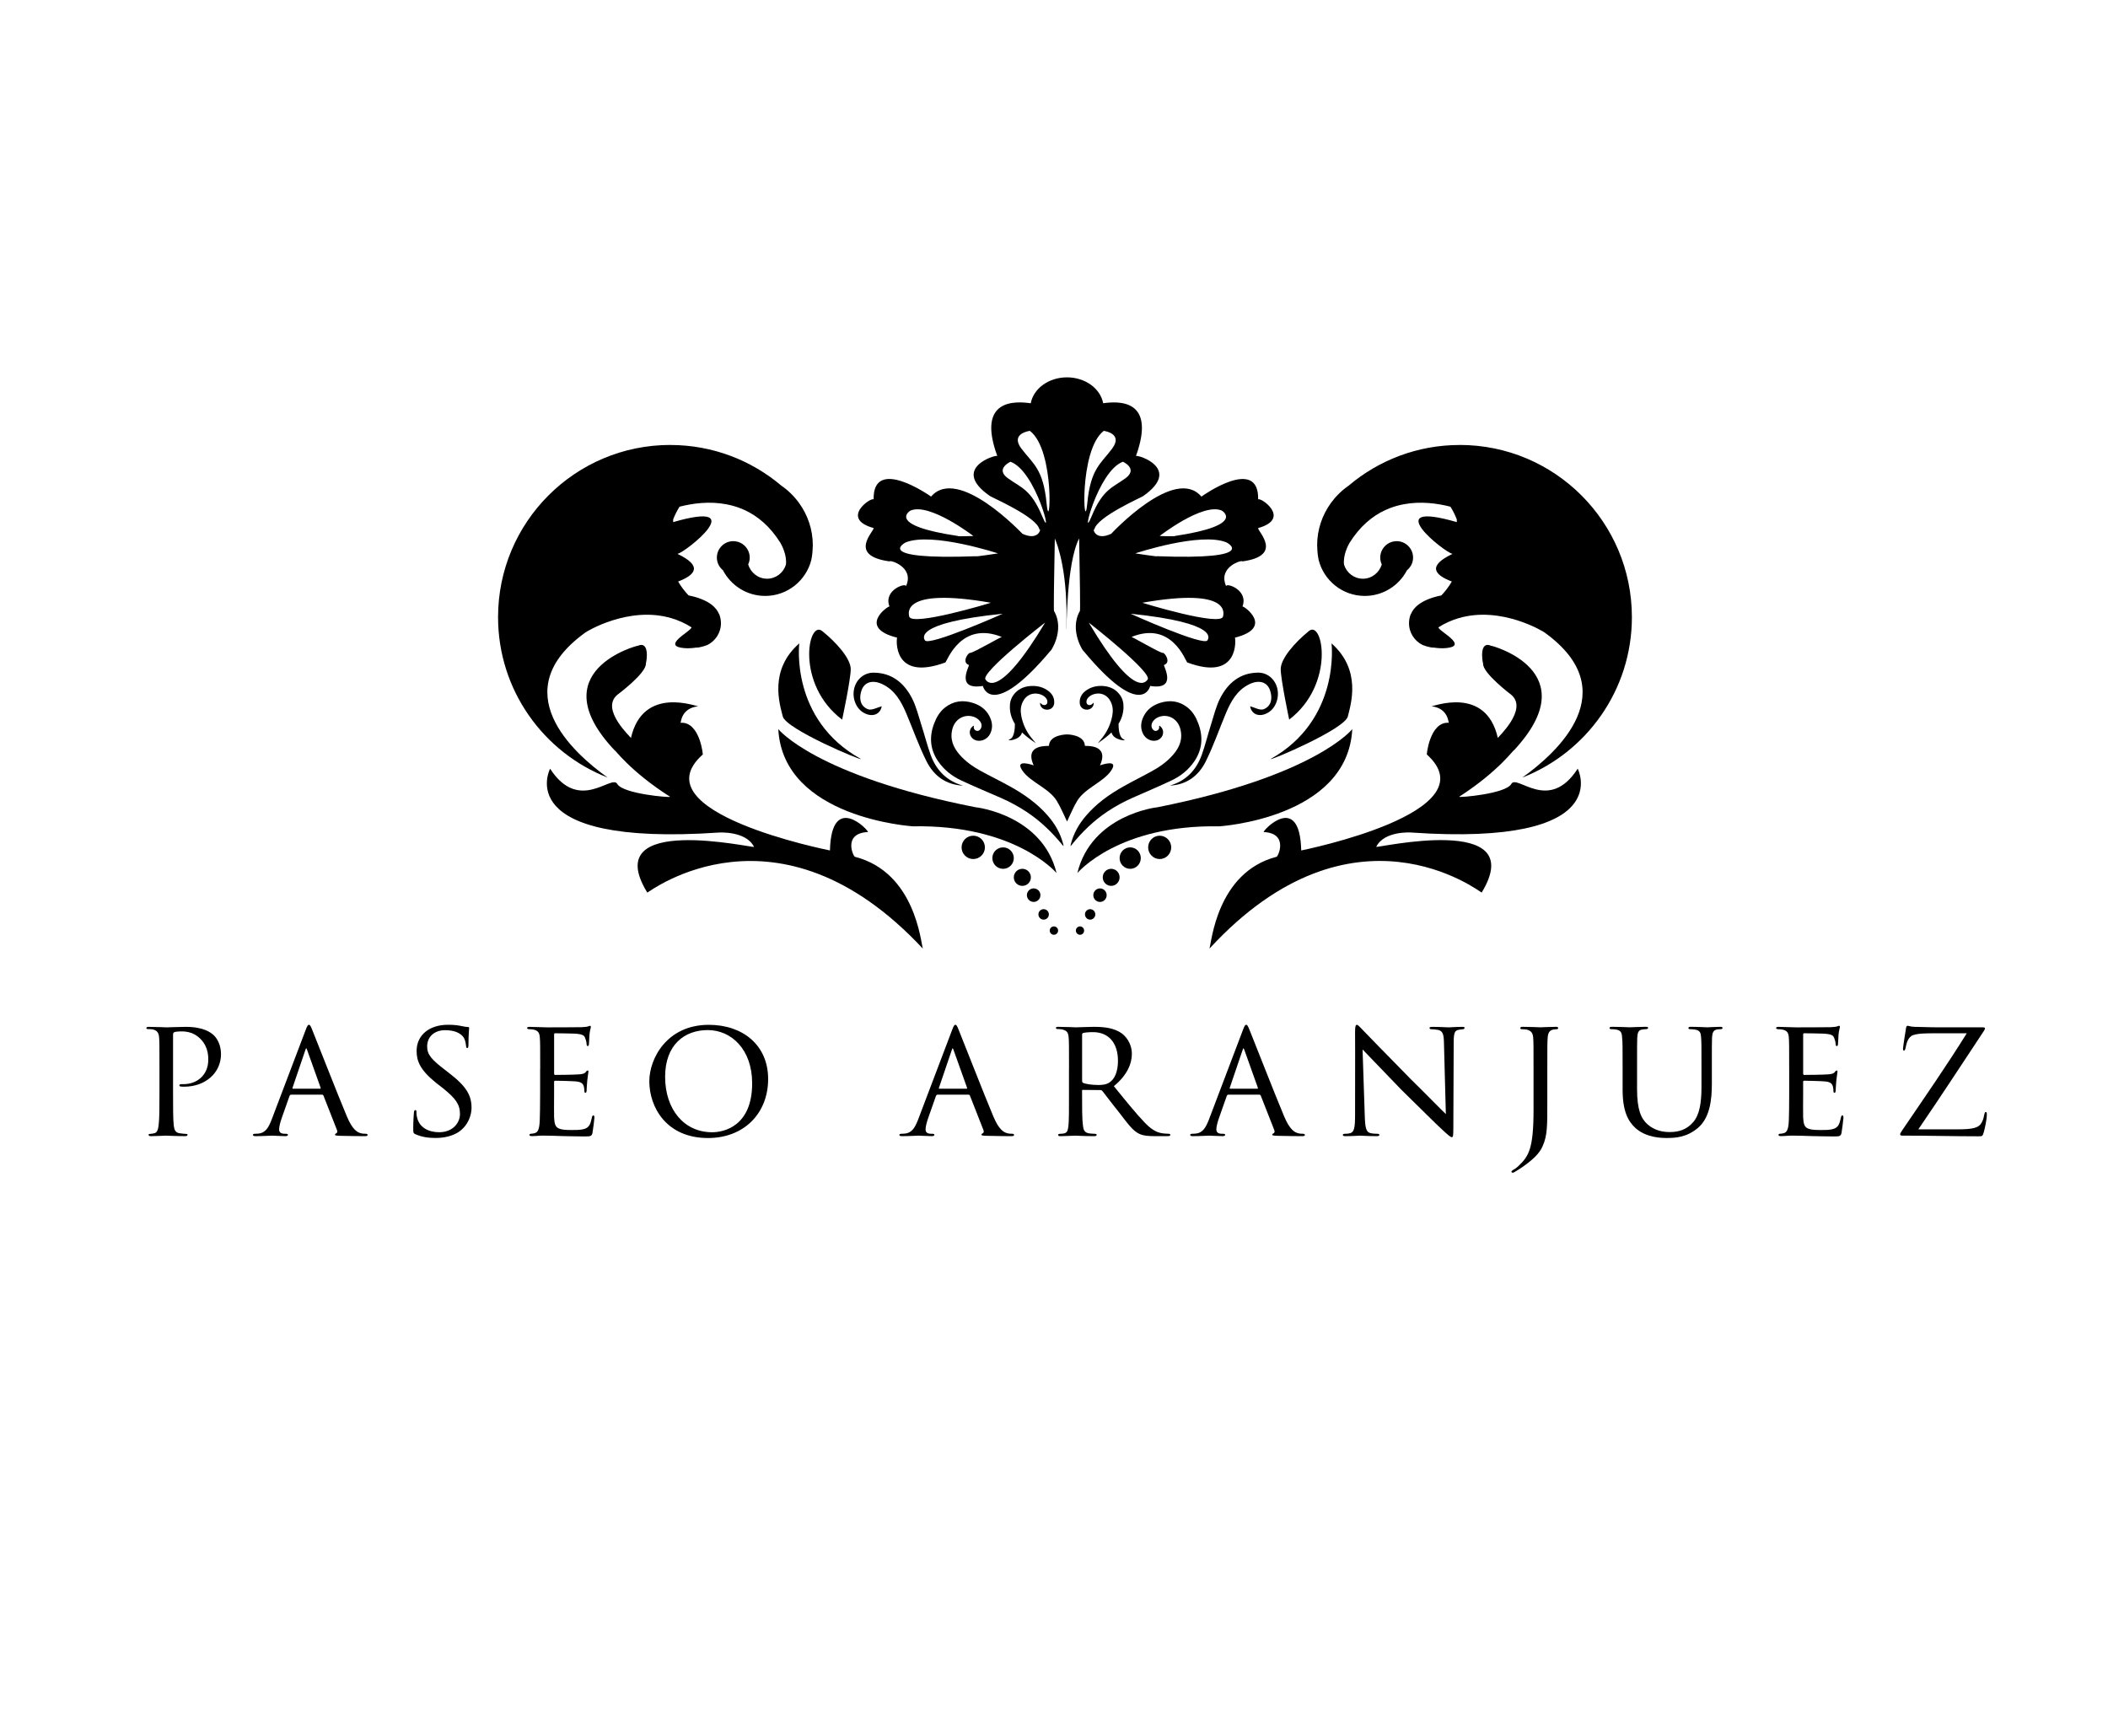 <?xml version="1.0" encoding="UTF-8"?><svg id="Capa_1" xmlns="http://www.w3.org/2000/svg" viewBox="0 0 963 793"><g><path d="M666.81,203.3c-19.36,0-37.06,7.02-50.76,18.62-3.09,2.13-5.78,4.78-7.99,7.81-3.97,5.45-6.35,12.14-6.35,19.4,0,.23,.03,.45,.04,.68,.04,2.04,.24,4.05,.64,5.98,2.37,9.46,10.9,16.47,21.09,16.47,8.39,0,15.65-4.77,19.28-11.73,1.69-1.38,2.78-3.44,2.78-5.79,0-4.14-3.36-7.5-7.5-7.5-3.12,0-5.79,1.9-6.92,4.61h-.05s.01,.06,.02,.08c-.35,.87-.56,1.81-.56,2.81,0,1.12,.26,2.18,.71,3.13-1.14,3.77-4.55,6.53-8.62,6.53s-7.47-2.7-8.63-6.44c-.54-4.44,2.04-9.11,2.48-9.87,4.74-7.61,10.44-12.32,16.42-15.07,.73-.34,1.47-.64,2.2-.92,2.02-.76,4.06-1.32,6.09-1.7,7.74-1.48,15.36-.46,21.41,1.09,1.16,1.82,2.13,3.76,2.91,5.79,0,.53,.02,.99,.02,1.26-36.33-10.51-5.4,14.01-1.96,14.51-11.57,5.49-8.31,9.58-.32,12.63-1.34,2.31-2.95,4.44-4.79,6.35-9.86,1.97-12.96,6.12-13.8,8.36-.04,.01-.07,.03-.11,.04-.55,1.32-.86,2.77-.86,4.3,0,4.39,2.56,8.16,6.25,9.97,1.15,.45,2.38,.81,3.67,1.06,.41,.04,.81,.12,1.23,.12,.06,0,.11-.02,.16-.02,1.82,.28,3.71,.41,5.62,.23,4.74-.44,4.56-2.03,2.91-3.81-2.11-2.28-6.63-4.85-6.35-5.7,2.99-1.9,6.05-3.23,9.11-4.14,19.56-5.81,39.07,6.21,39.49,6.64,36.67,26.6,5.79,54.67-10.34,66.17,29.3-11.45,50.07-39.94,50.07-73.29,0-43.46-35.23-78.68-78.68-78.68"/><path d="M306.23,203.3c19.36,0,37.06,7.02,50.76,18.62,3.09,2.13,5.78,4.78,7.99,7.81,3.97,5.45,6.34,12.14,6.34,19.4,0,.23-.03,.45-.04,.68-.04,2.04-.24,4.05-.64,5.98-2.37,9.46-10.9,16.47-21.09,16.47-8.39,0-15.65-4.77-19.28-11.73-1.69-1.38-2.78-3.44-2.78-5.79,0-4.14,3.36-7.5,7.5-7.5,3.12,0,5.79,1.9,6.92,4.61h.05s-.01,.06-.02,.08c.35,.87,.56,1.81,.56,2.81,0,1.12-.26,2.18-.71,3.13,1.14,3.77,4.54,6.53,8.62,6.53s7.47-2.7,8.63-6.44c.54-4.44-2.04-9.11-2.48-9.87-4.73-7.61-10.44-12.32-16.41-15.07-.73-.34-1.47-.64-2.21-.92-2.02-.76-4.06-1.32-6.09-1.7-7.74-1.48-15.36-.46-21.41,1.09-1.15,1.82-2.13,3.76-2.91,5.79,.01,.53-.02,.99-.02,1.26,36.33-10.51,5.4,14.01,1.96,14.51,11.57,5.49,8.31,9.58,.32,12.63,1.34,2.31,2.95,4.44,4.79,6.35,9.86,1.97,12.96,6.12,13.8,8.36,.04,.01,.07,.03,.11,.04,.55,1.32,.86,2.77,.86,4.3,0,4.39-2.56,8.16-6.25,9.97-1.15,.45-2.38,.81-3.67,1.06-.41,.04-.81,.12-1.23,.12-.06,0-.11-.02-.16-.02-1.82,.28-3.71,.41-5.62,.23-4.74-.44-4.56-2.03-2.91-3.81,2.11-2.28,6.63-4.85,6.35-5.7-2.99-1.9-6.05-3.23-9.11-4.14-19.55-5.81-39.06,6.21-39.49,6.64-36.67,26.6-5.79,54.67,10.34,66.17-29.3-11.45-50.07-39.94-50.07-73.29,0-43.46,35.23-78.68,78.69-78.68"/><path d="M384.72,328.77s3.92-18.28,3.92-23.07-6.53-12.19-13.06-17.41c-6.53-5.22-12.19,24.38,9.14,40.49"/><path d="M357.59,327.31c1.45,5.8,35.99,20.32,35.7,19.44-32.5-17.99-28.15-52.82-28.15-52.82-13.93,12.19-9,27.57-7.55,33.38"/><path d="M390.67,391.45c-.58,.58-6.09-10.74,5.8-11.32,.87-.29-16.66-18.86-17.32,8.42-1.25-.29-87.74-17.41-58.13-43.82,.29,.87-1.16-15.24-10.16-14.51,.29,.29,0-6.67,8.13-7.55-.58,.29-25.25-9.72-30.76,14.51,.29-.14-14.17-13.02-6.24-19.73,0,0,13.5-10.01,13.06-14.36,.44-1.31,1.74-10.45-3.7-8.05,0-.22-44.84,11.54-10.45,47.89-.44-1.09,6.75,9.36,25.25,21.11,0,.44-21.55-1.31-24.16-5.88-2.61-4.57-17.41,13.5-30.69-6.96,0,0-18.72,35.7,77.05,29.17,0,0,12.41-.87,16.11,6.53,.44,.87-71.39-15.89-48.76,20.9,.87-.22,59.49-45.57,125.89,25.61-.92-2.53-3.37-34.77-30.91-41.93"/><path d="M416.94,377.52c46.58-.87,65.3,20.9,65.73,21.33-6.53-26.55-36.57-30.04-37-30.04-73.14-14.37-90.12-35.7-90.12-35.7,2.17,40.92,61.82,44.4,61.39,44.4"/><path d="M444.61,381.81c-2.95,0-5.33,2.39-5.33,5.33s2.39,5.33,5.33,5.33,5.33-2.39,5.33-5.33-2.39-5.33-5.33-5.33"/><path d="M458.24,387.14c-2.71,0-4.9,2.19-4.9,4.9s2.19,4.9,4.9,4.9,4.9-2.19,4.9-4.9-2.19-4.9-4.9-4.9"/><path d="M470.94,400.83c0-2.15-1.75-3.9-3.9-3.9s-3.9,1.75-3.9,3.9,1.75,3.9,3.9,3.9,3.9-1.75,3.9-3.9"/><path d="M475.3,408.97c0-1.71-1.38-3.09-3.09-3.09s-3.09,1.38-3.09,3.09,1.38,3.09,3.09,3.09,3.09-1.38,3.09-3.09"/><path d="M476.77,415.37c-1.32,0-2.39,1.07-2.39,2.39s1.07,2.39,2.39,2.39,2.39-1.07,2.39-2.39-1.07-2.39-2.39-2.39"/><path d="M481.46,423.25c-1.05,0-1.91,.85-1.91,1.91s.85,1.91,1.91,1.91,1.91-.85,1.91-1.91-.85-1.91-1.91-1.91"/><path d="M485.83,386.58c0-.21,.01-.29,0-.37-.04-.22-.1-.43-.15-.65-1.25-4.85-3.7-9.05-6.94-12.82-4.86-5.63-10.85-9.84-17.29-13.42-4.48-2.49-9.1-4.73-13.59-7.2-3.5-1.93-6.75-4.23-9.42-7.26-3.05-3.46-4.61-7.31-3.31-11.99,1.1-3.98,4.73-6.39,8.64-5.67,1.61,.3,2.97,1.05,3.96,2.37,.9,1.2,.9,2.67,.06,3.69-.49,.6-1.1,.84-1.84,.58-.77-.27-1.12-.86-1.11-1.67,0-.16,.04-.32,.05-.47-.06-.05-.13-.1-.19-.16-.33,.31-.73,.57-.99,.94-1.6,2.29-.28,5.27,2.58,5.87,2.33,.49,4.9-.8,6.05-3.12,1.4-2.83,.96-5.62-.46-8.27-1.61-3.01-4.27-4.83-7.47-5.83-4.51-1.41-8.75-.91-12.58,2.03-2.48,1.91-3.99,4.5-5.08,7.36-2.3,6.04-1.9,11.84,1.79,17.26,2.66,3.89,6.27,6.76,10.47,8.73,5.94,2.79,12.01,5.31,18.03,7.94,4.15,1.81,8.13,3.94,11.9,6.44,6.23,4.13,11.57,9.24,16.29,15.02,.16,.2,.35,.39,.59,.67"/><path d="M399.08,241.26c.44,1.31-12.18,12.62,7.41,15.24-.44-.87,11.46,2.32,7.4,11.32,0-1.74-10.45,1.74-7.54,9.29-.29-.58-15.09,9.58,3.48,14.22-.29,.29-2.32,20.32,22.06,11.32,.87-.87,7.26-19.15,25.83-11.61-.29-.29-12.48,6.96-14.51,7.26-.87-.29-4.06,4.35-.58,5.51,.29,.58-6.39,11.61,6.38,9.58,0,.29,4.06,15.96,31.05-16.25-.58,1.16,6.68-9,1.45-17.99-.22,0,0-14.77,.36-33.13,1.19,2.71,6.24,15.87,5.22,41.67,.29,.16-.06-30.01,5.89-41.72,.35,18.39,.57,33.18,.35,33.18-5.16,9,2.01,19.16,1.43,17.99,26.66,32.21,30.68,16.54,30.68,16.25,12.61,2.03,6.02-9,6.31-9.58,3.44-1.16,.29-5.81-.57-5.51-2.01-.29-14.05-7.55-14.34-7.26,18.35-7.55,24.66,10.74,25.52,11.61,24.08,9,22.08-11.03,21.79-11.32,18.35-4.64,3.73-14.8,3.44-14.22,2.87-7.55-7.45-11.03-7.45-9.29-4.01-9,7.74-12.19,7.31-11.32,19.35-2.61,6.88-13.93,7.31-15.24,15.49-4.35,.86-14.37,0-13.06,.43-20.03-25.37-1.74-25.92-1.31-12.16-14.37-41.21,16.98-41.21,16.98-7.79,3.63-8.56-3.05-7.7-1.89,.86-5.81,22.36-15.09,22.36-15.38,17.78-12.48-2.29-18.86-3.34-18.28,9.47-26.32-8.35-25.01-14.99-24.09-1.26-6.7-8.17-11.83-16.54-11.83s-15.29,5.14-16.54,11.84c-6.62-.92-24.95-2.41-15.3,24.07-1.06-.58-21.38,5.8-3.38,18.28,0,.29,21.77,9.58,22.64,15.38,.87-1.16,.09,5.51-7.79,1.89,0,0-29.4-31.34-41.71-16.98-.56-.44-26.68-18.72-26.24,1.31-.87-1.31-15.68,8.71,0,13.06m16.22,40.29c-.1-.91-4.24-13.38,37.33-6.17,.54-.09-36.79,11.23-37.33,6.17m143.43,0c-.54,5.06-37.41-6.26-36.88-6.17,41.07-7.2,36.97,5.27,36.88,6.17m-.61-48.27s11.51,6.67-21.48,11.61c.55,.29-6.9,0-6.9,0,0,0,19.78-15.38,28.38-11.61m2.21,14.57s15.63,8.06-31.9,6.27c.75,.36-9.83-1.29-9.83-1.29,0,0,29.91-9.93,41.72-4.99m-8.7,44.65c-1.25,3.19-35.64-12.26-35.13-12.09,41.13,4.26,35.35,11.51,35.13,12.09m-27.41,18.02c-.49,.53-5.53,9.94-26.85-26.04-.39-.38,29.6,23.11,26.85,26.04m-10.09-92c-5.94,4.36-10.34,4.93-15.52,17.51-5.18,12.58,2.68-20.75,14.37-25.06,0,0,7.09,3.19,1.15,7.56m-6.04-13.61c-5.16,6.96-9.89,9.14-11.4,25.03-1.51,15.89-4.09-24.16,7.52-33.08,0,0,9.03,1.09,3.87,8.05m-37.61-8.05c11.75,8.92,9.14,48.97,7.62,33.08-1.52-15.89-6.31-18.07-11.54-25.03-5.22-6.96,3.92-8.05,3.92-8.05m-10.03,21.67c-6.01-4.36,1.17-7.56,1.17-7.56,11.83,4.32,19.79,37.64,14.55,25.06-5.24-12.57-9.7-13.14-15.71-17.51m16.97,65.96c-21.59,35.98-26.69,26.57-27.19,26.04-2.78-2.93,27.58-26.43,27.19-26.04m-54.94,8.02c-.23-.57-6.08-7.83,35.56-12.09,.52-.17-34.3,15.28-35.56,12.09m-6.56-59.22c8.71-3.77,28.73,11.61,28.73,11.61,0,0-7.54,.29-6.99,0-33.4-4.93-21.75-11.61-21.75-11.61m-2.24,14.57c11.96-4.95,42.24,4.99,42.24,4.99,0,0-10.71,1.65-9.95,1.29-48.11,1.79-32.29-6.27-32.29-6.27"/><path d="M461.33,337.74c-2.44,.94,4.75,.7,5.56-3.11,.05,.05,.1,.1,.15,.15,1.85,1.73,3.9,3.24,6.01,4.68,.02,.02,.06,.02,.1,.03-.71-.86-1.42-1.7-2.1-2.56-2.35-2.98-3.82-6.3-4.51-9.92-.4-2.13-.32-4.24,.64-6.25,.75-1.58,1.89-2.84,3.64-3.52,2.33-.9,5.5-.15,6.97,1.63,.48,.59,.75,1.25,.69,2-.08,.94-.93,1.47-1.9,1.19-.49-.14-.74-.32-1.41-1.01-.22,1.48,.95,2.89,2.57,3.14,2.03,.32,3.73-.97,3.86-2.94,.18-2.71-1.16-4.7-3.51-6.15-2.32-1.44-4.92-1.91-7.67-1.65-3.13,.29-5.64,1.62-7.42,4.04-1.29,1.75-1.73,3.73-1.66,5.83,.09,2.76,.92,5.2,2.31,7.41l-.03-.03s.24,6.07-2.29,7.05"/><path d="M394.27,325.46c4.19,2.59,7.94,.86,8.52-2.77-1.88,.45-4.59,2.04-6.35,1.32-3.51-1.45-4.09-4.98-2.89-8.54,1.33-3.94,5.16-5.06,9.78-2.78,5.56,2.75,8.38,7.82,10.68,13.23,3.1,7.32,5.73,14.88,9.29,21.96,3.31,6.58,8.88,10.7,16.63,11.05-7.4-2.09-12.21-6.99-14.79-14.06-1.63-4.48-2.76-9.13-4.23-13.67-1.33-4.13-2.34-8.45-4.31-12.25-3.61-6.94-9.18-11.57-17.5-11.63-4.26-.03-7.76,2.91-8.83,7.03-1.11,4.26,.59,9.01,4,11.12"/><path d="M597.97,288.28c-6.45,5.22-12.9,12.62-12.9,17.41s3.87,23.07,3.87,23.07c21.07-16.11,15.48-45.71,9.03-40.49"/><path d="M580.48,346.76c-.29,.87,33.83-13.64,35.26-19.44,1.43-5.81,6.31-21.19-7.46-33.38,0,0,4.3,34.83-27.81,52.82"/><path d="M690.43,358.15c-2.58,4.57-23.87,6.31-23.87,5.88,18.28-11.76,25.37-22.2,24.94-21.11,33.97-36.35-10.32-48.1-10.32-47.89-5.38-2.39-4.09,6.75-3.66,8.05-.43,4.35,12.9,14.37,12.9,14.37,7.84,6.72-6.45,19.59-6.16,19.73-5.45-24.23-29.82-14.22-30.39-14.51,8.03,.87,7.74,7.83,8.03,7.55-8.89-.73-10.32,15.38-10.04,14.51,29.24,26.41-56.19,43.53-57.42,43.82-.66-27.28-17.98-8.71-17.11-8.41,11.75,.58,6.31,11.9,5.73,11.32-27.21,7.16-29.63,39.41-30.54,41.93,65.6-71.18,123.5-25.83,124.36-25.61,22.36-36.79-48.6-20.03-48.17-20.9,3.66-7.4,15.91-6.53,15.91-6.53,94.61,6.53,76.12-29.17,76.12-29.17-13.12,20.46-27.74,2.39-30.32,6.96"/><path d="M557.12,377.52c-.43,0,58.5-3.48,60.64-44.4,0,0-16.78,21.33-89.03,35.7-.43,0-30.1,3.48-36.55,30.04,.43-.43,18.92-22.2,64.94-21.33"/><path d="M529.78,381.81c-2.91,0-5.27,2.39-5.27,5.33s2.36,5.33,5.27,5.33,5.27-2.39,5.27-5.33-2.36-5.33-5.27-5.33"/><path d="M516.31,387.14c-2.67,0-4.84,2.19-4.84,4.9s2.16,4.9,4.84,4.9,4.84-2.19,4.84-4.9-2.16-4.9-4.84-4.9"/><path d="M507.62,396.93c-2.13,0-3.85,1.75-3.85,3.9s1.73,3.9,3.85,3.9,3.85-1.75,3.85-3.9-1.73-3.9-3.85-3.9"/><path d="M502.51,405.89c-1.68,0-3.05,1.38-3.05,3.09s1.37,3.09,3.05,3.09,3.05-1.38,3.05-3.09-1.37-3.09-3.05-3.09"/><path d="M498.01,415.37c-1.3,0-2.36,1.07-2.36,2.39s1.06,2.39,2.36,2.39,2.36-1.07,2.36-2.39-1.06-2.39-2.36-2.39"/><path d="M493.38,423.25c-1.04,0-1.89,.85-1.89,1.91s.84,1.91,1.89,1.91,1.88-.85,1.88-1.91-.84-1.91-1.88-1.91"/><path d="M489.65,385.9c4.66-5.78,9.93-10.89,16.09-15.02,3.73-2.5,7.66-4.63,11.76-6.44,5.94-2.63,11.94-5.14,17.81-7.94,4.15-1.98,7.72-4.84,10.34-8.73,3.65-5.42,4.04-11.22,1.77-17.26-1.07-2.86-2.56-5.45-5.01-7.36-3.78-2.94-7.97-3.43-12.42-2.03-3.16,1-5.79,2.83-7.38,5.83-1.4,2.64-1.84,5.44-.45,8.27,1.14,2.32,3.67,3.62,5.98,3.13,2.82-.61,4.12-3.59,2.54-5.87-.25-.36-.64-.63-.97-.94-.06,.05-.12,.1-.19,.16,.02,.16,.05,.32,.05,.47,.01,.81-.33,1.4-1.09,1.67-.73,.26-1.34,.02-1.82-.58-.83-1.02-.83-2.49,.06-3.69,.98-1.32,2.32-2.08,3.91-2.37,3.86-.72,7.45,1.69,8.54,5.67,1.28,4.68-.27,8.54-3.28,11.99-2.64,3.03-5.85,5.34-9.31,7.26-4.44,2.47-9,4.71-13.42,7.2-6.36,3.58-12.28,7.79-17.08,13.42-3.21,3.76-5.62,7.97-6.86,12.82-.06,.21-.11,.43-.15,.65-.01,.07,0,.16,0,.37,.24-.28,.42-.47,.59-.67"/><path d="M511.61,317.48c-1.76-2.42-4.24-3.75-7.33-4.04-2.71-.25-5.29,.22-7.57,1.65-2.31,1.45-3.64,3.44-3.46,6.15,.13,1.97,1.81,3.26,3.81,2.94,1.6-.25,2.76-1.66,2.54-3.14-.66,.69-.91,.87-1.39,1.01-.96,.29-1.8-.24-1.88-1.19-.06-.75,.21-1.41,.68-2,1.45-1.79,4.58-2.54,6.88-1.63,1.74,.68,2.86,1.94,3.6,3.52,.95,2.01,1.03,4.12,.63,6.25-.68,3.62-2.14,6.95-4.46,9.92-.67,.86-1.38,1.7-2.08,2.56,.04-.01,.08-.01,.1-.03,2.08-1.44,4.11-2.95,5.94-4.68,.05-.05,.1-.1,.15-.15,.8,3.81,7.9,4.06,5.49,3.11-2.49-.98-2.26-7.05-2.26-7.05l-.03,.03c1.37-2.21,2.19-4.65,2.28-7.41,.07-2.1-.37-4.08-1.64-5.83"/><path d="M487.46,375.34h0c.07-.16,3.44-7.62,3.99-8.26,3.14-6.75,12.34-9.36,16.17-15.02,3.83-5.66-5.12-2.39-5.11-2.39,4.52-10.01-6.89-8.71-6.89-8.92-.21-5.2-8.09-5.22-8.16-5.22h0c-.07,0-8.05,.02-8.27,5.22,0,.22-11.55-1.09-6.97,8.92,0,0-9.05-3.26-5.17,2.39,3.87,5.66,13.19,8.27,16.37,15.02,.56,.65,3.97,8.11,4.04,8.26h0Z"/><path d="M574.73,307.31c-8.21,.05-13.72,4.69-17.29,11.63-1.95,3.8-2.95,8.12-4.26,12.25-1.45,4.54-2.56,9.2-4.17,13.67-2.55,7.07-7.3,11.97-14.61,14.06,7.65-.35,13.15-4.46,16.43-11.05,3.52-7.08,6.11-14.64,9.18-21.96,2.26-5.41,5.05-10.48,10.55-13.23,4.56-2.28,8.35-1.16,9.66,2.78,1.19,3.56,.61,7.09-2.85,8.54-1.74,.73-4.42-.87-6.27-1.32,.57,3.63,4.28,5.36,8.41,2.77,3.36-2.11,5.05-6.85,3.95-11.12-1.06-4.12-4.52-7.05-8.73-7.03"/></g><g><path d="M72.85,488.24c0-10.72,0-12.11-.16-14.21-.16-2.02-.78-3.26-2.95-3.73-.54-.08-1.79-.15-2.41-.15-.16,0-.47-.16-.47-.39,0-.47,.39-.62,1.09-.62,3.34,0,7.61,.23,8.08,.23,1.63,0,5.59-.23,8.78-.23,8.54,0,11.65,2.79,12.74,3.73,1.47,1.32,3.41,4.35,3.41,8.7,0,8.62-7.14,14.91-16.85,14.91-.31,0-1.09,0-1.47-.08-.31,0-.7-.16-.7-.47,0-.62,.47-.62,1.94-.62,6.13,0,11.26-4.19,11.26-11.03,0-1.01,.23-5.67-3.34-9.4-3.81-4.04-8.23-3.65-9.63-3.65-1.01,0-2.17,.16-2.64,.39-.39,.16-.47,.7-.47,1.24v26.87c0,5.98,0,11.57,.31,14.37,.23,1.86,.62,3.41,2.72,3.65,.93,.16,2.49,.31,3.11,.31,.31,0,.47,.16,.47,.39,0,.39-.31,.62-1.09,.62-4.04,0-8.39-.23-8.78-.23-.08,0-4.66,.23-6.83,.23-.7,0-1.09-.16-1.09-.62,0-.23,.16-.39,.54-.39,.54,0,1.4-.16,2.02-.31,1.4-.23,1.79-1.79,2.02-3.65,.39-2.8,.39-8.39,.39-14.21v-11.65Z"/><path d="M133.03,500.12c-.39,0-.62,.23-.78,.62l-3.42,9.7c-.78,2.18-1.32,4.27-1.32,5.52,0,1.4,.85,2.02,2.56,2.02h.54c.7,0,.93,.23,.93,.55,0,.39-.62,.54-1.16,.54-1.71,0-5.28-.23-6.14-.23-.78,0-4.19,.23-7.46,.23-.85,0-1.24-.16-1.24-.54,0-.31,.31-.55,.93-.55,.39,0,1.09,0,1.55-.08,3.34-.31,4.66-2.87,5.98-6.13l15.53-40.93c.85-2.25,1.09-2.64,1.63-2.64,.39,0,.7,.31,1.55,2.49,1.09,2.56,11.65,29.67,15.76,39.37,2.56,6.14,4.81,7.14,5.9,7.53,1.01,.39,2.1,.39,2.64,.39s.93,.16,.93,.55-.31,.54-1.16,.54c-.78,0-6.6,0-11.81-.16-1.47-.08-1.94-.16-1.94-.54,0-.23,.23-.47,.54-.55,.31-.16,.78-.54,.31-1.71l-6.13-15.61c-.16-.23-.31-.39-.62-.39h-14.13Zm13.2-2.72c.31,0,.31-.23,.23-.47l-6.13-17.16c-.39-1.09-.47-1.09-.85,0l-5.83,17.16c-.16,.31,0,.47,.16,.47h12.43Z"/><path d="M189.79,518.21c-1.01-.47-1.01-.78-1.01-2.64,0-3.57,.23-6.21,.31-7.3,.08-.7,.23-1.09,.62-1.09s.54,.23,.54,.78c0,.47,0,1.4,.23,2.33,1.01,5.05,5.59,6.99,10.1,6.99,6.45,0,9.55-4.43,9.55-8.31,0-4.43-2.02-7.14-7.69-11.73l-3.11-2.41c-7.45-5.98-9.01-10.1-9.01-14.68,0-7.15,5.67-11.96,14.37-11.96,2.72,0,4.58,.24,6.29,.62,1.47,.31,2.1,.39,2.64,.39s.7,.16,.7,.47-.31,3.03-.31,7.53c0,1.16-.16,1.63-.54,1.63s-.47-.31-.54-.86c-.08-.7-.23-2.33-.93-3.65-.39-.7-2.18-3.65-8.7-3.65-4.66,0-8.16,2.8-8.16,7.45,0,3.65,1.86,5.9,8.31,10.8l1.79,1.4c8.07,6.21,10.17,10.33,10.17,15.84,0,2.8-1.17,7.77-5.9,11.03-3.03,1.94-6.76,2.72-10.48,2.72-3.26,0-6.29-.39-9.24-1.71"/><path d="M246.78,488.24c0-10.17,0-12.04-.16-14.13-.16-2.18-.7-3.26-2.95-3.73-.47-.08-1.24-.16-1.87-.16-.54,0-1.01-.23-1.01-.46,0-.47,.39-.62,1.16-.62,1.56,0,3.65,.16,8,.23,.39,0,14.21,0,15.76-.08,1.56-.08,2.41-.16,3.03-.39,.47-.16,.54-.23,.86-.23,.16,0,.31,.16,.31,.54,0,.47-.47,1.55-.62,3.49-.08,1.32-.16,2.56-.23,4.04,0,.7-.16,1.16-.54,1.16s-.54-.31-.54-.86c-.08-1.16-.31-1.94-.55-2.48-.47-1.55-1.16-2.1-5.05-2.33-1.01-.08-8.7-.16-8.85-.16-.23,0-.39,.16-.39,.62v17.63c0,.47,.08,.78,.47,.78,.93,0,8.85-.08,10.48-.23,1.79-.08,2.95-.31,3.57-1.16,.31-.47,.54-.62,.85-.62,.16,0,.31,.08,.31,.47s-.31,1.86-.54,4.12c-.23,2.17-.23,3.73-.31,4.74-.08,.62-.24,.85-.55,.85-.39,0-.47-.47-.47-1.01,0-.47-.08-1.24-.23-1.87-.31-1.01-.78-2.1-3.73-2.33-1.79-.16-8.08-.31-9.32-.31-.47,0-.54,.23-.54,.54v5.67c0,2.41-.08,9.24,0,10.56,.16,2.87,.54,4.35,2.18,5.05,1.16,.55,3.03,.7,5.67,.7,1.47,0,3.96,.08,5.9-.47,2.33-.7,2.87-2.25,3.49-5.13,.16-.78,.39-1.09,.7-1.09,.47,0,.47,.7,.47,1.16,0,.54-.62,5.44-.86,6.76-.31,1.56-.85,1.71-3.42,1.71-5.13,0-7.3-.16-10.02-.16-2.72-.08-6.29-.23-9.16-.23-1.79,0-3.26,.23-5.13,.23-.7,0-1.09-.16-1.09-.54,0-.31,.31-.54,.7-.54,.47,0,1.01-.08,1.55-.23,1.4-.31,2.33-1.32,2.48-6.13,.08-2.64,.16-5.82,.16-11.73v-11.65Z"/><path d="M296.63,493.99c0-10.33,8-25.78,27.18-25.78,15.38,0,27.1,9.16,27.1,24.77s-10.95,26.95-27.49,26.95c-19.03,0-26.79-14.13-26.79-25.94m46.98,.93c0-15.61-9.63-24.31-20.27-24.31s-19.49,6.68-19.49,21.36,8.47,25.32,21.51,25.32c5.2,0,18.25-2.64,18.25-22.37"/><path d="M428.34,500.12c-.39,0-.62,.23-.78,.62l-3.41,9.7c-.78,2.18-1.32,4.27-1.32,5.52,0,1.4,.85,2.02,2.56,2.02h.54c.7,0,.93,.23,.93,.55,0,.39-.62,.54-1.16,.54-1.71,0-5.28-.23-6.14-.23-.78,0-4.19,.23-7.46,.23-.85,0-1.24-.16-1.24-.54,0-.31,.31-.55,.93-.55,.39,0,1.09,0,1.55-.08,3.34-.31,4.66-2.87,5.98-6.13l15.53-40.93c.85-2.25,1.09-2.64,1.63-2.64,.39,0,.7,.31,1.55,2.49,1.09,2.56,11.65,29.67,15.76,39.37,2.56,6.14,4.81,7.14,5.9,7.53,1.01,.39,2.1,.39,2.64,.39s.93,.16,.93,.55-.31,.54-1.16,.54c-.78,0-6.6,0-11.81-.16-1.47-.08-1.94-.16-1.94-.54,0-.23,.23-.47,.54-.55,.31-.16,.78-.54,.31-1.71l-6.13-15.61c-.16-.23-.31-.39-.62-.39h-14.13Zm13.2-2.72c.31,0,.31-.23,.23-.47l-6.13-17.16c-.39-1.09-.47-1.09-.85,0l-5.83,17.16c-.16,.31,0,.47,.16,.47h12.43Z"/><path d="M488.36,488.24c0-10.25,0-12.11-.16-14.21-.16-2.1-.7-3.26-3.11-3.73-.46-.08-1.24-.16-1.86-.16-.54,0-.86-.16-.86-.47s.23-.54,.93-.54c3.34,0,8.08,.23,8.23,.23,.7,0,5.98-.23,8.15-.23,4.35,0,9.09,.39,12.73,2.95,1.48,1.09,4.66,4.19,4.66,9.47,0,4.27-2.1,9.71-8.23,14.68,5.67,6.99,10.33,12.74,14.29,16.85,3.73,3.81,6.06,4.43,8.23,4.74,.54,.08,2.17,.16,2.41,.16,.62,0,.86,.23,.86,.55,0,.39-.31,.54-1.4,.54h-5.44c-3.65,0-5.36-.23-7.07-.93-3.26-1.4-5.59-4.89-9.63-10.1-3.03-3.73-6.14-7.92-7.45-9.55-.31-.31-.47-.47-.93-.47l-8-.08c-.31,0-.39,.08-.39,.39v1.09c0,6.21,0,11.88,.39,14.68,.23,1.86,.47,3.42,3.03,3.73,.78,.08,1.63,.16,2.25,.16,.7,0,1.01,.23,1.01,.47,0,.39-.31,.62-1.08,.62-4.04,0-8.39-.23-8.7-.23-1.24,0-4.66,.23-6.76,.23-.78,0-1.09-.16-1.09-.62,0-.23,.47-.47,.93-.47,.55,0,1.09,0,1.71-.16,1.32-.23,1.79-1.09,2.02-2.95,.39-2.8,.31-9.16,.31-14.99v-11.65Zm5.98,5.52c0,.39,.08,.78,.39,.93,1.01,.54,4.12,1.01,6.91,1.01,1.63,0,3.57-.08,5.2-1.16,2.33-1.48,3.88-4.89,3.88-9.86,0-8.47-4.5-13.13-11.41-13.13-1.94,0-3.57,.16-4.5,.39-.23,.08-.47,.31-.47,.7v21.12Z"/><path d="M561.19,500.12c-.39,0-.62,.23-.78,.62l-3.42,9.7c-.78,2.18-1.32,4.27-1.32,5.52,0,1.4,.85,2.02,2.56,2.02h.54c.7,0,.93,.23,.93,.55,0,.39-.62,.54-1.16,.54-1.71,0-5.28-.23-6.13-.23-.78,0-4.19,.23-7.46,.23-.86,0-1.24-.16-1.24-.54,0-.31,.31-.55,.93-.55,.39,0,1.09,0,1.55-.08,3.34-.31,4.66-2.87,5.98-6.13l15.53-40.93c.85-2.25,1.09-2.64,1.63-2.64,.39,0,.7,.31,1.56,2.49,1.09,2.56,11.65,29.67,15.76,39.37,2.56,6.14,4.82,7.14,5.9,7.53,1.01,.39,2.1,.39,2.64,.39s.93,.16,.93,.55-.31,.54-1.16,.54c-.78,0-6.6,0-11.81-.16-1.48-.08-1.94-.16-1.94-.54,0-.23,.23-.47,.54-.55,.31-.16,.78-.54,.31-1.71l-6.13-15.61c-.16-.23-.31-.39-.62-.39h-14.13Zm13.2-2.72c.31,0,.31-.23,.23-.47l-6.13-17.16c-.39-1.09-.47-1.09-.85,0l-5.83,17.16c-.15,.31,0,.47,.16,.47h12.43Z"/><path d="M619.04,471.39c0-2.41,.23-3.18,.85-3.18,.55,0,1.86,1.56,2.41,2.1,.7,.78,11.49,11.81,22.37,22.91,6.06,5.9,13.82,13.9,15.84,15.77l-.86-32.31c-.07-4.2-.54-5.59-2.64-6.14-1.32-.23-2.49-.31-3.03-.31-.78,0-.93-.31-.93-.62,0-.39,.62-.47,1.4-.47,3.34,0,6.6,.23,7.3,.23,.78,0,3.18-.23,6.22-.23,.85,0,1.09,.08,1.09,.47,0,.31-.23,.54-.7,.62-.47,.08-1.09,.08-1.94,.23-1.79,.39-2.33,1.16-2.33,5.82l-.16,38.98c0,3.88-.15,4.27-.7,4.27s-1.32-.54-5.12-4.12c-.31-.16-11.11-10.87-17.86-17.47-8.08-8.39-15.84-16.47-17.79-18.48l1.01,30.37c.16,5.36,.62,7.38,2.56,7.84,1.24,.31,2.56,.31,3.18,.31s.93,.23,.93,.55c0,.39-.39,.54-1.24,.54-4.19,0-6.99-.23-7.53-.23s-3.41,.23-6.76,.23c-.7,0-1.17-.08-1.17-.54,0-.31,.31-.55,1.09-.55,.54,0,1.4,0,2.41-.31,1.71-.54,2.1-2.64,2.1-8.31,0-37.04,.08-25.08,0-37.98"/><path d="M706.86,503.07c0,11.18,.08,15.53-2.1,20.5-1.4,3.34-4.5,6.44-10.56,10.48-.86,.47-2.02,1.32-2.72,1.63-.07,.08-.23,.08-.46,.08-.16,0-.55-.08-.55-.39,0-.47,.47-.62,1.01-1.01,.78-.39,1.71-1.17,2.18-1.63,4.66-4.43,6.91-7.77,6.91-25.55v-18.95c0-10.25,0-12.04-.16-14.13-.15-2.1-.85-3.18-3.03-3.73-.47-.08-1.71-.16-2.33-.16-.23,0-.54-.23-.54-.47,0-.47,.39-.62,1.16-.62,3.26,0,7.77,.23,8,.23,.31,0,4.89-.23,7.07-.23,.78,0,1.09,.16,1.09,.62,0,.23-.31,.47-.47,.47-.46,0-.93,.08-1.78,.16-1.79,.39-2.41,1.55-2.56,3.81-.16,2.1-.16,3.8-.16,14.05v14.83Z"/><path d="M747.86,497.48c0,9.47,1.79,13.51,4.73,16.15,3.34,2.95,7.07,3.57,10.25,3.57,4.04,0,7.69-1.09,10.64-4.5,3.11-3.57,3.81-9.47,3.81-16.23v-8.24c0-10.17,0-11.96-.16-14.05-.15-2.25-.39-3.42-2.87-3.81-.54-.08-1.47-.16-2.17-.16-.47,0-.78-.23-.78-.47,0-.47,.39-.62,1.09-.62,3.34,0,7.22,.23,7.53,.23,.39,0,3.73-.23,5.9-.23,.78,0,1.09,.16,1.09,.54,0,.31-.31,.54-.78,.54s-.62,0-1.4,.08c-2.18,.23-2.49,1.63-2.64,3.89-.07,2.1-.07,3.88-.07,14.05v6.91c0,6.99-.78,15.38-6.29,20.12-5.05,4.27-10.02,4.66-14.21,4.66-2.18,0-9.47,0-14.52-4.66-3.34-3.11-5.75-7.77-5.75-17.4v-9.63c0-10.25,0-12.04-.23-14.13-.08-2.1-.47-3.42-2.87-3.73-.47-.08-1.4-.16-2.02-.16-.55,0-.86-.23-.86-.47,0-.47,.31-.62,1.17-.62,3.34,0,7.53,.23,8.07,.23,.62,0,5.21-.23,7.3-.23,.85,0,1.09,.16,1.09,.54s-.55,.54-.93,.54c-.46,0-1.09,.08-1.71,.16-1.87,.23-2.18,1.55-2.33,3.73-.08,2.1-.08,3.88-.08,14.13v9.24Z"/><path d="M817.35,488.24c0-10.17,0-12.04-.15-14.13-.16-2.18-.7-3.26-2.95-3.73-.47-.08-1.24-.16-1.86-.16-.54,0-1.01-.23-1.01-.46,0-.47,.39-.62,1.17-.62,1.55,0,3.65,.16,8,.23,.39,0,14.21,0,15.77-.08,1.56-.08,2.41-.16,3.03-.39,.47-.16,.55-.23,.86-.23,.16,0,.31,.16,.31,.54,0,.47-.47,1.55-.62,3.49-.08,1.32-.16,2.56-.23,4.04,0,.7-.16,1.16-.55,1.16s-.54-.31-.54-.86c-.08-1.16-.31-1.94-.55-2.48-.47-1.55-1.17-2.1-5.05-2.33-1.01-.08-8.7-.16-8.85-.16-.23,0-.39,.16-.39,.62v17.63c0,.47,.08,.78,.47,.78,.93,0,8.85-.08,10.49-.23,1.79-.08,2.95-.31,3.57-1.16,.31-.47,.55-.62,.85-.62,.16,0,.31,.08,.31,.47s-.31,1.86-.54,4.12c-.23,2.17-.23,3.73-.31,4.74-.08,.62-.24,.85-.55,.85-.39,0-.47-.47-.47-1.01,0-.47-.07-1.24-.23-1.87-.31-1.01-.78-2.1-3.73-2.33-1.79-.16-8.08-.31-9.32-.31-.47,0-.55,.23-.55,.54v5.67c0,2.41-.07,9.24,0,10.56,.16,2.87,.55,4.35,2.18,5.05,1.17,.55,3.03,.7,5.67,.7,1.48,0,3.96,.08,5.9-.47,2.33-.7,2.87-2.25,3.49-5.13,.15-.78,.39-1.09,.7-1.09,.47,0,.47,.7,.47,1.16,0,.54-.63,5.44-.86,6.76-.31,1.56-.85,1.71-3.41,1.71-5.13,0-7.3-.16-10.02-.16-2.72-.08-6.29-.23-9.16-.23-1.79,0-3.26,.23-5.13,.23-.7,0-1.09-.16-1.09-.54,0-.31,.31-.54,.7-.54,.47,0,1.01-.08,1.56-.23,1.4-.31,2.33-1.32,2.48-6.13,.08-2.64,.15-5.82,.15-11.73v-11.65Z"/><path d="M894.38,515.96c6.99,0,9.7-.7,10.95-3.18,.78-1.4,.93-2.49,1.16-3.65,.15-.62,.31-1.09,.62-1.09,.46,0,.54,.39,.54,1.16,0,2.18-.93,6.45-1.4,8.08-.54,1.79-.62,1.86-2.33,1.86-11.41,0-22.44-.31-34.64-.31-.85,0-1.24-.08-1.24-.54,0-.39,.15-.7,.93-1.86,10.18-14.99,20.12-29.28,29.51-44.35h-14.21c-4.19,0-7.92,0-10.33,.85-2.41,.86-3.03,3.96-3.41,5.83-.24,1.01-.47,1.24-.78,1.24s-.39-.39-.39-.93c0-.85,1.01-7.07,1.32-9.09,.16-1.01,.31-1.32,.78-1.32,.7,0,1.09,.39,3.11,.47,7.38,.23,10.8,.23,11.73,.23h18.95c1.01,0,1.55,0,1.55,.47,0,.31-.16,.7-.55,1.24-10.25,15.45-19.57,29.82-29.9,44.89h18.02Z"/></g></svg>